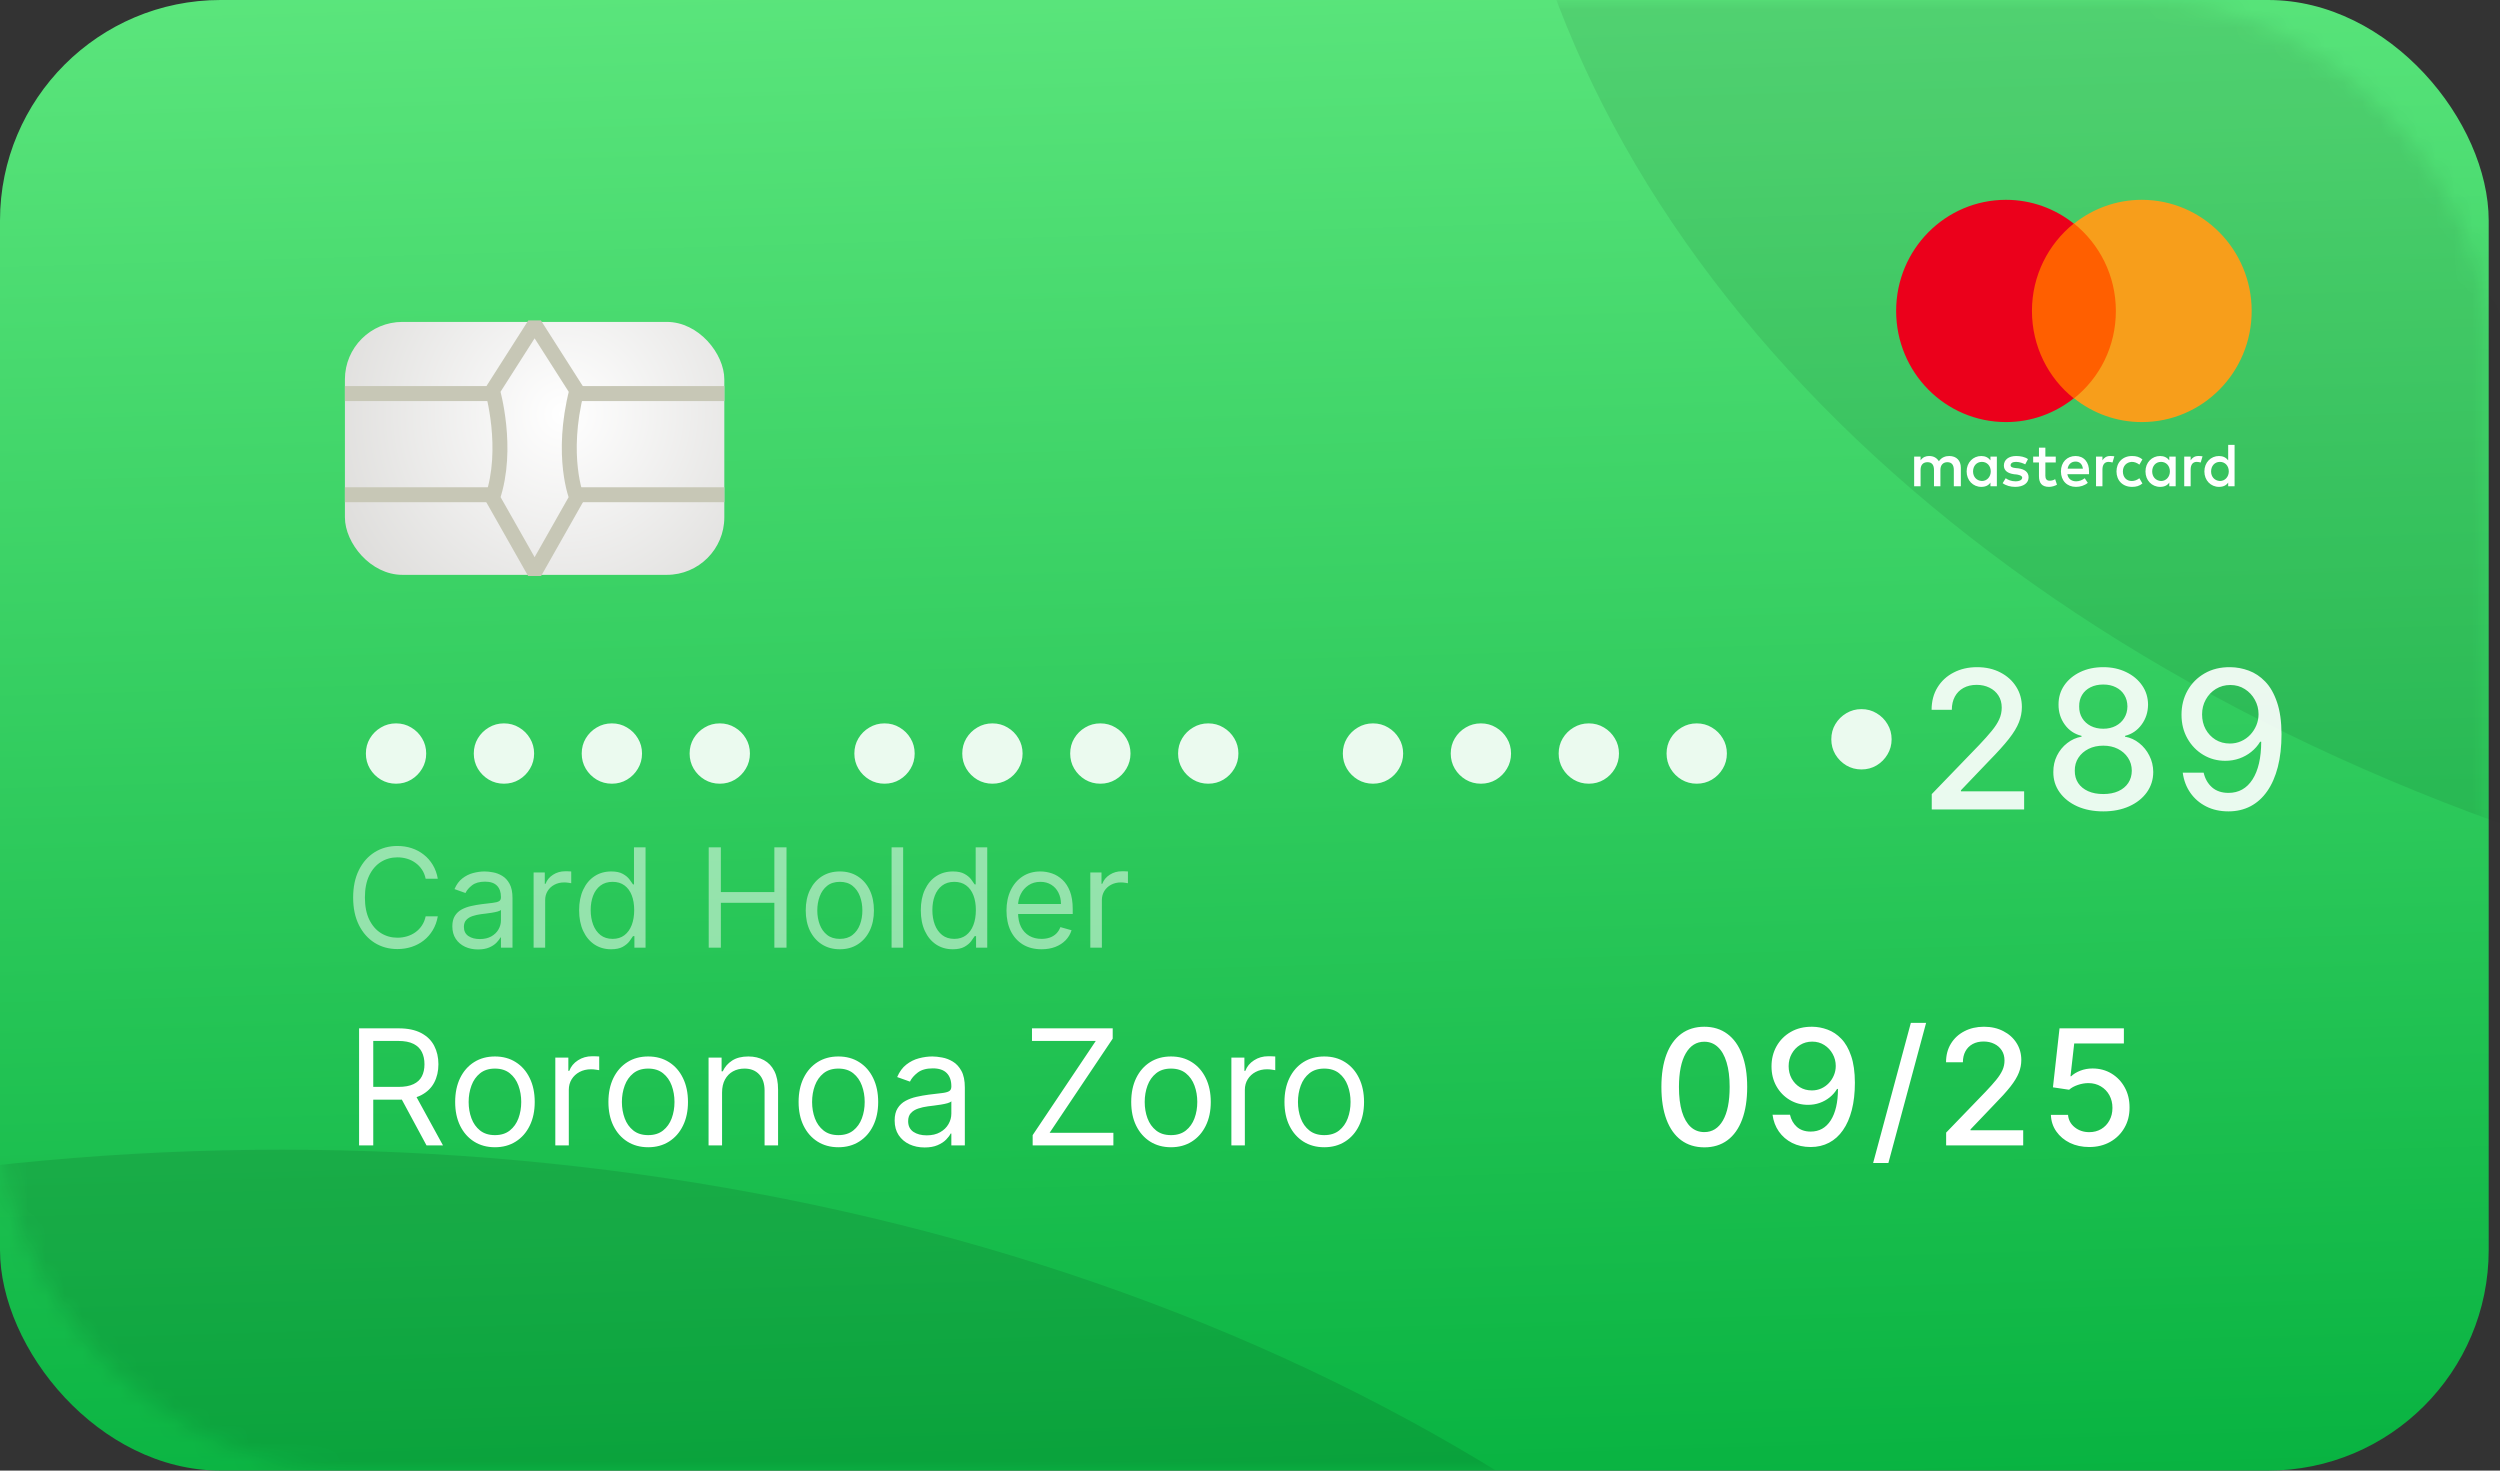 <svg width="136" height="80" viewBox="0 0 136 80" fill="none" xmlns="http://www.w3.org/2000/svg">
<rect x="0" y="0" width="136" height="80" fill="#333333" stroke="none"/>
<rect width="135.385" height="80" rx="12" fill="url(#paint0_linear_1533_26052)"/>
<mask id="mask0_1533_26052" style="mask-type:alpha" maskUnits="userSpaceOnUse" x="0" y="0" width="136" height="80">
<rect width="135.385" height="80" rx="18.763" fill="#ED713C"/>
</mask>
<g mask="url(#mask0_1533_26052)">
<ellipse opacity="0.1" cx="15.323" cy="133.218" rx="100.383" ry="70.675" fill="black"/>
<ellipse opacity="0.08" cx="181.69" cy="-18.138" rx="100.383" ry="70.675" fill="black"/>
</g>
<path d="M92.715 62.416C92.224 62.414 91.804 62.285 91.456 62.028C91.108 61.77 90.841 61.396 90.657 60.905C90.472 60.414 90.38 59.822 90.38 59.13C90.38 58.439 90.472 57.849 90.657 57.36C90.843 56.871 91.111 56.498 91.459 56.241C91.809 55.984 92.228 55.855 92.715 55.855C93.202 55.855 93.62 55.985 93.968 56.244C94.317 56.501 94.583 56.874 94.767 57.363C94.954 57.851 95.047 58.439 95.047 59.13C95.047 59.824 94.955 60.417 94.77 60.908C94.586 61.397 94.32 61.772 93.971 62.031C93.623 62.288 93.204 62.416 92.715 62.416ZM92.715 61.586C93.146 61.586 93.483 61.376 93.726 60.955C93.97 60.534 94.093 59.926 94.093 59.13C94.093 58.601 94.037 58.154 93.925 57.789C93.815 57.422 93.656 57.145 93.449 56.956C93.244 56.765 92.999 56.67 92.715 56.67C92.286 56.67 91.949 56.882 91.705 57.304C91.46 57.727 91.337 58.336 91.335 59.13C91.335 59.66 91.389 60.109 91.499 60.476C91.611 60.841 91.77 61.117 91.975 61.306C92.18 61.493 92.427 61.586 92.715 61.586ZM98.581 55.855C98.865 55.857 99.144 55.909 99.42 56.011C99.696 56.112 99.945 56.278 100.166 56.508C100.39 56.738 100.568 57.049 100.701 57.441C100.836 57.831 100.904 58.316 100.906 58.896C100.906 59.454 100.85 59.95 100.738 60.386C100.626 60.819 100.466 61.185 100.256 61.483C100.049 61.782 99.797 62.009 99.501 62.164C99.204 62.32 98.871 62.398 98.5 62.398C98.12 62.398 97.783 62.323 97.489 62.174C97.195 62.024 96.955 61.818 96.771 61.555C96.586 61.29 96.471 60.985 96.426 60.641H97.374C97.436 60.914 97.563 61.136 97.753 61.306C97.946 61.474 98.195 61.558 98.5 61.558C98.966 61.558 99.33 61.355 99.591 60.949C99.852 60.54 99.984 59.97 99.986 59.238H99.936C99.828 59.417 99.694 59.57 99.532 59.699C99.372 59.827 99.193 59.927 98.994 59.997C98.795 60.068 98.583 60.103 98.357 60.103C97.99 60.103 97.656 60.013 97.355 59.832C97.055 59.652 96.815 59.404 96.637 59.089C96.459 58.774 96.37 58.414 96.37 58.01C96.37 57.608 96.461 57.243 96.643 56.916C96.828 56.588 97.085 56.329 97.415 56.138C97.746 55.946 98.135 55.851 98.581 55.855ZM98.584 56.664C98.341 56.664 98.122 56.724 97.927 56.844C97.735 56.962 97.582 57.123 97.47 57.326C97.359 57.527 97.302 57.751 97.302 57.998C97.302 58.244 97.356 58.468 97.464 58.669C97.574 58.868 97.723 59.027 97.912 59.145C98.103 59.261 98.32 59.319 98.565 59.319C98.747 59.319 98.917 59.284 99.075 59.214C99.232 59.143 99.37 59.046 99.488 58.921C99.607 58.795 99.699 58.652 99.765 58.492C99.832 58.333 99.865 58.165 99.865 57.988C99.865 57.754 99.809 57.536 99.697 57.335C99.587 57.134 99.436 56.973 99.243 56.85C99.05 56.726 98.83 56.664 98.584 56.664ZM104.78 55.644L102.728 63.268H101.898L103.95 55.644H104.78ZM105.87 62.31V61.614L108.025 59.381C108.255 59.139 108.445 58.926 108.594 58.744C108.745 58.559 108.858 58.384 108.933 58.218C109.008 58.053 109.045 57.877 109.045 57.69C109.045 57.478 108.995 57.296 108.896 57.143C108.796 56.987 108.66 56.868 108.488 56.785C108.316 56.7 108.122 56.658 107.907 56.658C107.679 56.658 107.48 56.704 107.31 56.797C107.14 56.891 107.009 57.022 106.918 57.192C106.827 57.362 106.781 57.561 106.781 57.789H105.864C105.864 57.402 105.953 57.063 106.131 56.773C106.31 56.482 106.554 56.258 106.865 56.098C107.176 55.936 107.53 55.855 107.926 55.855C108.326 55.855 108.678 55.935 108.983 56.095C109.29 56.252 109.529 56.468 109.701 56.742C109.873 57.013 109.959 57.32 109.959 57.662C109.959 57.898 109.915 58.129 109.825 58.355C109.738 58.581 109.586 58.833 109.368 59.111C109.151 59.387 108.848 59.721 108.46 60.115L107.195 61.44V61.486H110.062V62.31H105.87ZM113.655 62.398C113.265 62.398 112.915 62.323 112.604 62.174C112.295 62.022 112.048 61.815 111.864 61.552C111.679 61.288 111.581 60.988 111.568 60.65H112.501C112.524 60.924 112.645 61.149 112.865 61.325C113.085 61.501 113.348 61.589 113.655 61.589C113.899 61.589 114.116 61.533 114.305 61.421C114.495 61.307 114.645 61.151 114.752 60.952C114.862 60.753 114.917 60.526 114.917 60.271C114.917 60.012 114.861 59.781 114.749 59.577C114.637 59.374 114.483 59.215 114.286 59.099C114.091 58.982 113.867 58.923 113.614 58.921C113.422 58.921 113.228 58.954 113.033 59.021C112.838 59.087 112.681 59.174 112.56 59.282L111.68 59.151L112.038 55.942H115.539V56.766H112.837L112.635 58.548H112.672C112.797 58.428 112.961 58.327 113.167 58.246C113.374 58.166 113.596 58.125 113.832 58.125C114.22 58.125 114.565 58.218 114.868 58.402C115.172 58.587 115.412 58.838 115.586 59.158C115.762 59.475 115.849 59.84 115.847 60.252C115.849 60.665 115.756 61.032 115.567 61.356C115.381 61.679 115.121 61.934 114.79 62.121C114.46 62.305 114.082 62.398 113.655 62.398Z" fill="white"/>
<path opacity="0.9" d="M21.545 42.633C21.244 42.633 20.969 42.56 20.721 42.413C20.472 42.264 20.273 42.065 20.124 41.816C19.977 41.568 19.904 41.293 19.904 40.992C19.904 40.689 19.977 40.414 20.124 40.168C20.273 39.92 20.472 39.722 20.721 39.576C20.969 39.426 21.244 39.352 21.545 39.352C21.848 39.352 22.123 39.426 22.369 39.576C22.617 39.722 22.815 39.92 22.962 40.168C23.111 40.414 23.185 40.689 23.185 40.992C23.185 41.293 23.111 41.568 22.962 41.816C22.815 42.065 22.617 42.264 22.369 42.413C22.123 42.56 21.848 42.633 21.545 42.633ZM27.415 42.633C27.114 42.633 26.84 42.56 26.591 42.413C26.343 42.264 26.144 42.065 25.994 41.816C25.848 41.568 25.774 41.293 25.774 40.992C25.774 40.689 25.848 40.414 25.994 40.168C26.144 39.92 26.343 39.722 26.591 39.576C26.84 39.426 27.114 39.352 27.415 39.352C27.718 39.352 27.993 39.426 28.239 39.576C28.488 39.722 28.685 39.92 28.832 40.168C28.981 40.414 29.056 40.689 29.056 40.992C29.056 41.293 28.981 41.568 28.832 41.816C28.685 42.065 28.488 42.264 28.239 42.413C27.993 42.56 27.718 42.633 27.415 42.633ZM33.285 42.633C32.985 42.633 32.71 42.56 32.461 42.413C32.213 42.264 32.014 42.065 31.865 41.816C31.718 41.568 31.645 41.293 31.645 40.992C31.645 40.689 31.718 40.414 31.865 40.168C32.014 39.92 32.213 39.722 32.461 39.576C32.71 39.426 32.985 39.352 33.285 39.352C33.589 39.352 33.863 39.426 34.109 39.576C34.358 39.722 34.556 39.92 34.702 40.168C34.852 40.414 34.926 40.689 34.926 40.992C34.926 41.293 34.852 41.568 34.702 41.816C34.556 42.065 34.358 42.264 34.109 42.413C33.863 42.56 33.589 42.633 33.285 42.633ZM39.156 42.633C38.855 42.633 38.58 42.56 38.332 42.413C38.083 42.264 37.884 42.065 37.735 41.816C37.589 41.568 37.515 41.293 37.515 40.992C37.515 40.689 37.589 40.414 37.735 40.168C37.884 39.92 38.083 39.722 38.332 39.576C38.58 39.426 38.855 39.352 39.156 39.352C39.459 39.352 39.734 39.426 39.98 39.576C40.228 39.722 40.426 39.92 40.573 40.168C40.722 40.414 40.796 40.689 40.796 40.992C40.796 41.293 40.722 41.568 40.573 41.816C40.426 42.065 40.228 42.264 39.98 42.413C39.734 42.56 39.459 42.633 39.156 42.633ZM48.118 42.633C47.817 42.633 47.542 42.56 47.294 42.413C47.045 42.264 46.846 42.065 46.697 41.816C46.55 41.568 46.477 41.293 46.477 40.992C46.477 40.689 46.55 40.414 46.697 40.168C46.846 39.92 47.045 39.722 47.294 39.576C47.542 39.426 47.817 39.352 48.118 39.352C48.421 39.352 48.696 39.426 48.942 39.576C49.19 39.722 49.388 39.92 49.535 40.168C49.684 40.414 49.758 40.689 49.758 40.992C49.758 41.293 49.684 41.568 49.535 41.816C49.388 42.065 49.19 42.264 48.942 42.413C48.696 42.56 48.421 42.633 48.118 42.633ZM53.988 42.633C53.687 42.633 53.413 42.56 53.164 42.413C52.915 42.264 52.717 42.065 52.567 41.816C52.421 41.568 52.347 41.293 52.347 40.992C52.347 40.689 52.421 40.414 52.567 40.168C52.717 39.92 52.915 39.722 53.164 39.576C53.413 39.426 53.687 39.352 53.988 39.352C54.291 39.352 54.566 39.426 54.812 39.576C55.061 39.722 55.258 39.92 55.405 40.168C55.554 40.414 55.629 40.689 55.629 40.992C55.629 41.293 55.554 41.568 55.405 41.816C55.258 42.065 55.061 42.264 54.812 42.413C54.566 42.56 54.291 42.633 53.988 42.633ZM59.858 42.633C59.558 42.633 59.283 42.56 59.034 42.413C58.786 42.264 58.587 42.065 58.438 41.816C58.291 41.568 58.218 41.293 58.218 40.992C58.218 40.689 58.291 40.414 58.438 40.168C58.587 39.92 58.786 39.722 59.034 39.576C59.283 39.426 59.558 39.352 59.858 39.352C60.162 39.352 60.436 39.426 60.682 39.576C60.931 39.722 61.129 39.92 61.275 40.168C61.424 40.414 61.499 40.689 61.499 40.992C61.499 41.293 61.424 41.568 61.275 41.816C61.129 42.065 60.931 42.264 60.682 42.413C60.436 42.56 60.162 42.633 59.858 42.633ZM65.729 42.633C65.428 42.633 65.153 42.56 64.905 42.413C64.656 42.264 64.457 42.065 64.308 41.816C64.161 41.568 64.088 41.293 64.088 40.992C64.088 40.689 64.161 40.414 64.308 40.168C64.457 39.92 64.656 39.722 64.905 39.576C65.153 39.426 65.428 39.352 65.729 39.352C66.032 39.352 66.307 39.426 66.553 39.576C66.801 39.722 66.999 39.92 67.146 40.168C67.295 40.414 67.369 40.689 67.369 40.992C67.369 41.293 67.295 41.568 67.146 41.816C66.999 42.065 66.801 42.264 66.553 42.413C66.307 42.56 66.032 42.633 65.729 42.633ZM74.691 42.633C74.39 42.633 74.115 42.56 73.867 42.413C73.618 42.264 73.419 42.065 73.27 41.816C73.123 41.568 73.05 41.293 73.05 40.992C73.05 40.689 73.123 40.414 73.27 40.168C73.419 39.92 73.618 39.722 73.867 39.576C74.115 39.426 74.39 39.352 74.691 39.352C74.994 39.352 75.269 39.426 75.515 39.576C75.763 39.722 75.961 39.92 76.107 40.168C76.257 40.414 76.331 40.689 76.331 40.992C76.331 41.293 76.257 41.568 76.107 41.816C75.961 42.065 75.763 42.264 75.515 42.413C75.269 42.56 74.994 42.633 74.691 42.633ZM80.561 42.633C80.26 42.633 79.985 42.56 79.737 42.413C79.488 42.264 79.289 42.065 79.14 41.816C78.994 41.568 78.92 41.293 78.92 40.992C78.92 40.689 78.994 40.414 79.14 40.168C79.289 39.92 79.488 39.722 79.737 39.576C79.985 39.426 80.26 39.352 80.561 39.352C80.864 39.352 81.139 39.426 81.385 39.576C81.633 39.722 81.831 39.92 81.978 40.168C82.127 40.414 82.201 40.689 82.201 40.992C82.201 41.293 82.127 41.568 81.978 41.816C81.831 42.065 81.633 42.264 81.385 42.413C81.139 42.56 80.864 42.633 80.561 42.633ZM86.431 42.633C86.13 42.633 85.856 42.56 85.607 42.413C85.359 42.264 85.16 42.065 85.011 41.816C84.864 41.568 84.791 41.293 84.791 40.992C84.791 40.689 84.864 40.414 85.011 40.168C85.16 39.92 85.359 39.722 85.607 39.576C85.856 39.426 86.13 39.352 86.431 39.352C86.734 39.352 87.009 39.426 87.255 39.576C87.504 39.722 87.701 39.92 87.848 40.168C87.997 40.414 88.072 40.689 88.072 40.992C88.072 41.293 87.997 41.568 87.848 41.816C87.701 42.065 87.504 42.264 87.255 42.413C87.009 42.56 86.734 42.633 86.431 42.633ZM92.302 42.633C92.001 42.633 91.726 42.56 91.478 42.413C91.229 42.264 91.03 42.065 90.881 41.816C90.734 41.568 90.661 41.293 90.661 40.992C90.661 40.689 90.734 40.414 90.881 40.168C91.03 39.92 91.229 39.722 91.478 39.576C91.726 39.426 92.001 39.352 92.302 39.352C92.605 39.352 92.879 39.426 93.126 39.576C93.374 39.722 93.572 39.92 93.719 40.168C93.868 40.414 93.942 40.689 93.942 40.992C93.942 41.293 93.868 41.568 93.719 41.816C93.572 42.065 93.374 42.264 93.126 42.413C92.879 42.56 92.605 42.633 92.302 42.633ZM101.263 41.858C100.963 41.858 100.688 41.784 100.439 41.638C100.191 41.488 99.992 41.289 99.843 41.041C99.696 40.792 99.623 40.518 99.623 40.217C99.623 39.914 99.696 39.639 99.843 39.393C99.992 39.144 100.191 38.947 100.439 38.8C100.688 38.651 100.963 38.576 101.263 38.576C101.567 38.576 101.841 38.651 102.087 38.8C102.336 38.947 102.534 39.144 102.68 39.393C102.829 39.639 102.904 39.914 102.904 40.217C102.904 40.518 102.829 40.792 102.68 41.041C102.534 41.289 102.336 41.488 102.087 41.638C101.841 41.784 101.567 41.858 101.263 41.858ZM105.087 44.035V43.2L107.671 40.523C107.947 40.232 108.174 39.977 108.353 39.758C108.534 39.537 108.67 39.327 108.759 39.128C108.849 38.929 108.894 38.718 108.894 38.494C108.894 38.241 108.834 38.022 108.715 37.838C108.595 37.651 108.433 37.509 108.226 37.409C108.02 37.307 107.788 37.256 107.529 37.256C107.256 37.256 107.017 37.312 106.813 37.424C106.609 37.536 106.453 37.694 106.343 37.898C106.234 38.102 106.179 38.34 106.179 38.614H105.079C105.079 38.149 105.186 37.742 105.4 37.394C105.614 37.046 105.907 36.776 106.28 36.585C106.653 36.391 107.077 36.294 107.551 36.294C108.031 36.294 108.454 36.39 108.819 36.581C109.187 36.77 109.474 37.029 109.68 37.357C109.887 37.683 109.99 38.05 109.99 38.461C109.99 38.744 109.936 39.021 109.83 39.292C109.725 39.563 109.542 39.865 109.281 40.198C109.02 40.529 108.658 40.93 108.193 41.403L106.675 42.991V43.047H110.113V44.035H105.087ZM114.419 44.139C113.885 44.139 113.412 44.047 113.002 43.864C112.595 43.68 112.275 43.426 112.044 43.103C111.813 42.78 111.698 42.412 111.701 41.999C111.698 41.676 111.764 41.379 111.899 41.108C112.035 40.835 112.22 40.607 112.454 40.426C112.688 40.242 112.949 40.125 113.237 40.075V40.031C112.857 39.938 112.552 39.735 112.324 39.419C112.095 39.103 111.982 38.74 111.984 38.33C111.982 37.94 112.085 37.592 112.294 37.286C112.505 36.978 112.795 36.736 113.163 36.559C113.53 36.383 113.949 36.294 114.419 36.294C114.884 36.294 115.299 36.384 115.665 36.563C116.032 36.739 116.322 36.982 116.533 37.29C116.745 37.596 116.851 37.942 116.854 38.33C116.851 38.74 116.735 39.103 116.503 39.419C116.272 39.735 115.972 39.938 115.601 40.031V40.075C115.887 40.125 116.144 40.242 116.373 40.426C116.604 40.607 116.788 40.835 116.925 41.108C117.064 41.379 117.135 41.676 117.137 41.999C117.135 42.412 117.018 42.78 116.787 43.103C116.556 43.426 116.235 43.68 115.825 43.864C115.417 44.047 114.949 44.139 114.419 44.139ZM114.419 43.196C114.735 43.196 115.008 43.144 115.239 43.039C115.471 42.933 115.65 42.785 115.776 42.596C115.903 42.404 115.968 42.181 115.97 41.925C115.968 41.659 115.898 41.424 115.761 41.22C115.627 41.016 115.445 40.856 115.213 40.739C114.982 40.622 114.717 40.564 114.419 40.564C114.118 40.564 113.851 40.622 113.617 40.739C113.384 40.856 113.2 41.016 113.066 41.22C112.931 41.424 112.866 41.659 112.868 41.925C112.866 42.181 112.926 42.404 113.051 42.596C113.177 42.785 113.358 42.933 113.591 43.039C113.825 43.144 114.101 43.196 114.419 43.196ZM114.419 39.643C114.673 39.643 114.898 39.592 115.094 39.49C115.29 39.388 115.445 39.246 115.556 39.065C115.671 38.883 115.729 38.671 115.732 38.427C115.729 38.188 115.672 37.98 115.56 37.801C115.451 37.622 115.298 37.484 115.101 37.387C114.905 37.287 114.678 37.238 114.419 37.238C114.156 37.238 113.924 37.287 113.726 37.387C113.529 37.484 113.376 37.622 113.267 37.801C113.158 37.98 113.104 38.188 113.107 38.427C113.104 38.671 113.159 38.883 113.271 39.065C113.383 39.246 113.537 39.388 113.733 39.49C113.932 39.592 114.161 39.643 114.419 39.643ZM121.325 36.294C121.666 36.297 122.001 36.359 122.332 36.481C122.662 36.602 122.961 36.801 123.227 37.077C123.495 37.353 123.709 37.726 123.868 38.196C124.03 38.663 124.112 39.245 124.114 39.941C124.114 40.61 124.047 41.205 123.913 41.727C123.779 42.246 123.586 42.685 123.335 43.043C123.086 43.401 122.784 43.673 122.429 43.86C122.073 44.046 121.673 44.139 121.228 44.139C120.773 44.139 120.369 44.05 120.016 43.871C119.663 43.692 119.376 43.445 119.155 43.129C118.934 42.811 118.796 42.445 118.741 42.033H119.878C119.953 42.361 120.105 42.627 120.333 42.831C120.564 43.032 120.863 43.133 121.228 43.133C121.787 43.133 122.224 42.889 122.537 42.402C122.85 41.912 123.008 41.229 123.01 40.351H122.951C122.822 40.565 122.66 40.749 122.466 40.903C122.275 41.057 122.06 41.176 121.821 41.261C121.582 41.345 121.328 41.388 121.057 41.388C120.617 41.388 120.216 41.28 119.856 41.063C119.496 40.847 119.208 40.55 118.995 40.172C118.781 39.794 118.674 39.363 118.674 38.878C118.674 38.396 118.783 37.959 119.002 37.566C119.223 37.173 119.532 36.862 119.927 36.634C120.325 36.402 120.791 36.289 121.325 36.294ZM121.329 37.264C121.038 37.264 120.776 37.336 120.542 37.48C120.311 37.622 120.128 37.814 119.994 38.058C119.86 38.299 119.793 38.568 119.793 38.863C119.793 39.159 119.857 39.428 119.986 39.669C120.118 39.907 120.297 40.098 120.523 40.239C120.752 40.379 121.013 40.448 121.306 40.448C121.525 40.448 121.729 40.406 121.918 40.321C122.107 40.237 122.272 40.12 122.414 39.971C122.556 39.819 122.666 39.648 122.746 39.456C122.825 39.265 122.865 39.063 122.865 38.852C122.865 38.571 122.798 38.31 122.664 38.069C122.532 37.828 122.35 37.634 122.119 37.487C121.888 37.338 121.625 37.264 121.329 37.264Z" fill="white"/>
<path d="M110.206 12.163H115.435V21.668H110.206V12.163Z" fill="#FF5F00"/>
<path d="M106.67 26.453V25.445C106.67 25.059 106.437 24.807 106.039 24.807C105.84 24.807 105.624 24.874 105.475 25.092C105.358 24.907 105.192 24.807 104.943 24.807C104.777 24.807 104.611 24.857 104.479 25.042V24.84H104.13V26.453H104.479V25.562C104.479 25.277 104.628 25.143 104.86 25.143C105.093 25.143 105.209 25.294 105.209 25.562V26.453H105.558V25.562C105.558 25.277 105.724 25.143 105.939 25.143C106.172 25.143 106.288 25.294 106.288 25.562V26.453H106.67ZM111.833 24.84H111.268V24.353H110.92V24.84H110.604V25.159H110.92V25.898C110.92 26.268 111.069 26.486 111.468 26.486C111.617 26.486 111.783 26.436 111.899 26.369L111.8 26.066C111.7 26.134 111.584 26.15 111.501 26.15C111.335 26.15 111.268 26.049 111.268 25.882V25.159H111.833V24.84ZM114.788 24.807C114.589 24.807 114.456 24.907 114.373 25.042V24.84H114.024V26.453H114.373V25.546C114.373 25.277 114.489 25.126 114.705 25.126C114.771 25.126 114.854 25.143 114.921 25.16L115.02 24.824C114.954 24.807 114.854 24.807 114.788 24.807V24.807ZM110.322 24.975C110.156 24.857 109.924 24.807 109.675 24.807C109.276 24.807 109.011 25.008 109.011 25.327C109.011 25.596 109.21 25.747 109.559 25.798L109.725 25.814C109.907 25.848 110.007 25.898 110.007 25.982C110.007 26.1 109.874 26.184 109.642 26.184C109.409 26.184 109.226 26.1 109.11 26.016L108.944 26.285C109.127 26.419 109.376 26.486 109.625 26.486C110.09 26.486 110.355 26.268 110.355 25.966C110.355 25.68 110.14 25.529 109.808 25.479L109.642 25.462C109.492 25.445 109.376 25.411 109.376 25.311C109.376 25.193 109.492 25.126 109.675 25.126C109.874 25.126 110.073 25.21 110.173 25.26L110.322 24.975ZM119.586 24.807C119.386 24.807 119.254 24.907 119.171 25.042V24.84H118.822V26.453H119.171V25.546C119.171 25.277 119.287 25.126 119.503 25.126C119.569 25.126 119.652 25.143 119.719 25.16L119.818 24.824C119.752 24.807 119.652 24.807 119.586 24.807ZM115.137 25.646C115.137 26.134 115.469 26.486 115.983 26.486C116.216 26.486 116.382 26.436 116.548 26.302L116.382 26.016C116.249 26.117 116.116 26.167 115.967 26.167C115.684 26.167 115.485 25.966 115.485 25.646C115.485 25.344 115.684 25.143 115.967 25.126C116.116 25.126 116.249 25.176 116.382 25.277L116.548 24.991C116.382 24.857 116.216 24.807 115.983 24.807C115.469 24.807 115.137 25.16 115.137 25.646ZM118.357 25.646V24.84H118.009V25.042C117.892 24.891 117.726 24.807 117.511 24.807C117.062 24.807 116.714 25.16 116.714 25.646C116.714 26.134 117.062 26.486 117.511 26.486C117.743 26.486 117.909 26.402 118.009 26.251V26.453H118.357V25.646ZM117.079 25.646C117.079 25.361 117.262 25.126 117.56 25.126C117.843 25.126 118.042 25.344 118.042 25.646C118.042 25.932 117.843 26.167 117.56 26.167C117.262 26.15 117.079 25.932 117.079 25.646ZM112.912 24.807C112.447 24.807 112.115 25.143 112.115 25.646C112.115 26.15 112.447 26.486 112.929 26.486C113.161 26.486 113.393 26.419 113.576 26.268L113.41 26.016C113.277 26.117 113.111 26.184 112.945 26.184C112.729 26.184 112.514 26.083 112.464 25.798H113.642V25.663C113.659 25.143 113.36 24.807 112.912 24.807H112.912ZM112.912 25.109C113.128 25.109 113.277 25.243 113.31 25.495H112.48C112.514 25.277 112.663 25.109 112.912 25.109ZM121.561 25.646V24.202H121.213V25.042C121.096 24.891 120.93 24.807 120.715 24.807C120.266 24.807 119.918 25.16 119.918 25.646C119.918 26.134 120.266 26.486 120.715 26.486C120.947 26.486 121.113 26.402 121.213 26.251V26.453H121.561V25.646ZM120.283 25.646C120.283 25.361 120.466 25.126 120.764 25.126C121.047 25.126 121.246 25.344 121.246 25.646C121.246 25.932 121.047 26.167 120.764 26.167C120.466 26.15 120.283 25.932 120.283 25.646ZM108.629 25.646V24.84H108.28V25.042C108.164 24.891 107.998 24.807 107.782 24.807C107.334 24.807 106.985 25.16 106.985 25.646C106.985 26.134 107.334 26.486 107.782 26.486C108.015 26.486 108.181 26.402 108.28 26.251V26.453H108.629V25.646ZM107.334 25.646C107.334 25.361 107.517 25.126 107.815 25.126C108.098 25.126 108.297 25.344 108.297 25.646C108.297 25.932 108.098 26.167 107.815 26.167C107.517 26.15 107.334 25.932 107.334 25.646Z" fill="white"/>
<path d="M110.538 16.915C110.538 14.984 111.434 13.271 112.812 12.163C111.799 11.357 110.521 10.87 109.127 10.87C105.823 10.87 103.15 13.573 103.15 16.915C103.15 20.257 105.823 22.961 109.127 22.961C110.521 22.961 111.799 22.474 112.812 21.668C111.434 20.576 110.538 18.847 110.538 16.915Z" fill="#EB001B"/>
<path d="M122.491 16.915C122.491 20.257 119.818 22.961 116.514 22.961C115.12 22.961 113.841 22.474 112.829 21.668C114.223 20.56 115.103 18.847 115.103 16.915C115.103 14.984 114.206 13.271 112.829 12.163C113.841 11.357 115.12 10.87 116.514 10.87C119.818 10.87 122.491 13.59 122.491 16.915H122.491Z" fill="#F79E1B"/>
<rect x="18.763" y="17.512" width="20.64" height="13.76" rx="3.127" fill="url(#paint1_radial_1533_26052)"/>
<path fill-rule="evenodd" clip-rule="evenodd" d="M29.083 17.649L26.79 21.245C26.79 21.245 27.707 24.391 26.79 27.088L29.083 31.134L31.376 27.088C31.376 27.088 30.459 24.841 31.376 21.245C31.376 21.245 29.083 17.649 29.083 17.649Z" stroke="#C7C7B6" stroke-width="0.813" stroke-linejoin="bevel"/>
<path d="M18.763 21.41H26.79" stroke="#C7C7B6" stroke-width="0.813" stroke-linejoin="bevel"/>
<path d="M31.147 21.41H39.403" stroke="#C7C7B6" stroke-width="0.813" stroke-linejoin="bevel"/>
<path d="M18.763 26.914H26.79" stroke="#C7C7B6" stroke-width="0.813" stroke-linejoin="bevel"/>
<path d="M31.147 26.914H39.403" stroke="#C7C7B6" stroke-width="0.813" stroke-linejoin="bevel"/>
<g clip-path="url(#clip0_1533_26052)">
<path d="M19.534 62.31V55.942H21.686C22.184 55.942 22.592 56.027 22.911 56.197C23.23 56.365 23.467 56.596 23.62 56.891C23.773 57.185 23.85 57.52 23.85 57.895C23.85 58.27 23.773 58.603 23.62 58.893C23.467 59.184 23.231 59.411 22.914 59.577C22.597 59.741 22.192 59.823 21.698 59.823H19.957V59.127H21.674C22.014 59.127 22.287 59.077 22.494 58.977C22.704 58.878 22.855 58.737 22.948 58.554C23.044 58.37 23.091 58.15 23.091 57.895C23.091 57.64 23.044 57.417 22.948 57.227C22.853 57.036 22.701 56.889 22.491 56.785C22.282 56.679 22.005 56.627 21.661 56.627H20.305V62.31H19.534ZM22.532 59.45L24.099 62.31H23.203L21.661 59.45H22.532ZM26.925 62.41C26.494 62.41 26.115 62.307 25.79 62.102C25.466 61.897 25.213 61.61 25.031 61.241C24.851 60.872 24.761 60.441 24.761 59.947C24.761 59.45 24.851 59.016 25.031 58.645C25.213 58.273 25.466 57.985 25.79 57.78C26.115 57.575 26.494 57.472 26.925 57.472C27.356 57.472 27.733 57.575 28.056 57.78C28.382 57.985 28.635 58.273 28.815 58.645C28.998 59.016 29.089 59.45 29.089 59.947C29.089 60.441 28.998 60.872 28.815 61.241C28.635 61.61 28.382 61.897 28.056 62.102C27.733 62.307 27.356 62.41 26.925 62.41ZM26.925 61.751C27.252 61.751 27.522 61.667 27.733 61.499C27.945 61.331 28.101 61.11 28.203 60.837C28.304 60.563 28.355 60.267 28.355 59.947C28.355 59.628 28.304 59.331 28.203 59.055C28.101 58.779 27.945 58.556 27.733 58.386C27.522 58.216 27.252 58.131 26.925 58.131C26.597 58.131 26.328 58.216 26.116 58.386C25.905 58.556 25.748 58.779 25.647 59.055C25.545 59.331 25.494 59.628 25.494 59.947C25.494 60.267 25.545 60.563 25.647 60.837C25.748 61.11 25.905 61.331 26.116 61.499C26.328 61.667 26.597 61.751 26.925 61.751ZM30.209 62.31V57.534H30.918V58.256H30.968C31.055 58.02 31.212 57.828 31.44 57.681C31.668 57.533 31.925 57.46 32.211 57.46C32.265 57.46 32.333 57.461 32.414 57.463C32.494 57.465 32.556 57.468 32.597 57.472V58.218C32.572 58.212 32.515 58.203 32.426 58.191C32.339 58.176 32.247 58.169 32.149 58.169C31.917 58.169 31.71 58.218 31.527 58.315C31.347 58.41 31.204 58.543 31.098 58.713C30.995 58.881 30.943 59.073 30.943 59.288V62.31H30.209ZM35.262 62.41C34.831 62.41 34.452 62.307 34.127 62.102C33.803 61.897 33.551 61.61 33.368 61.241C33.188 60.872 33.098 60.441 33.098 59.947C33.098 59.45 33.188 59.016 33.368 58.645C33.551 58.273 33.803 57.985 34.127 57.78C34.452 57.575 34.831 57.472 35.262 57.472C35.693 57.472 36.07 57.575 36.394 57.78C36.719 57.985 36.972 58.273 37.152 58.645C37.335 59.016 37.426 59.45 37.426 59.947C37.426 60.441 37.335 60.872 37.152 61.241C36.972 61.61 36.719 61.897 36.394 62.102C36.07 62.307 35.693 62.41 35.262 62.41ZM35.262 61.751C35.589 61.751 35.859 61.667 36.07 61.499C36.282 61.331 36.438 61.11 36.54 60.837C36.641 60.563 36.692 60.267 36.692 59.947C36.692 59.628 36.641 59.331 36.54 59.055C36.438 58.779 36.282 58.556 36.07 58.386C35.859 58.216 35.589 58.131 35.262 58.131C34.934 58.131 34.665 58.216 34.453 58.386C34.242 58.556 34.085 58.779 33.984 59.055C33.882 59.331 33.831 59.628 33.831 59.947C33.831 60.267 33.882 60.563 33.984 60.837C34.085 61.11 34.242 61.331 34.453 61.499C34.665 61.667 34.934 61.751 35.262 61.751ZM39.28 59.437V62.31H38.546V57.534H39.255V58.281H39.317C39.429 58.038 39.599 57.843 39.827 57.696C40.055 57.547 40.35 57.472 40.71 57.472C41.034 57.472 41.317 57.539 41.559 57.671C41.802 57.802 41.99 58.001 42.125 58.268C42.26 58.534 42.327 58.869 42.327 59.276V62.31H41.593V59.325C41.593 58.95 41.496 58.658 41.301 58.449C41.106 58.237 40.839 58.131 40.499 58.131C40.265 58.131 40.055 58.182 39.871 58.284C39.688 58.385 39.544 58.534 39.438 58.728C39.333 58.923 39.28 59.16 39.28 59.437ZM45.608 62.41C45.177 62.41 44.799 62.307 44.474 62.102C44.15 61.897 43.897 61.61 43.715 61.241C43.534 60.872 43.444 60.441 43.444 59.947C43.444 59.45 43.534 59.016 43.715 58.645C43.897 58.273 44.15 57.985 44.474 57.78C44.799 57.575 45.177 57.472 45.608 57.472C46.04 57.472 46.417 57.575 46.74 57.78C47.066 57.985 47.319 58.273 47.499 58.645C47.681 59.016 47.773 59.45 47.773 59.947C47.773 60.441 47.681 60.872 47.499 61.241C47.319 61.61 47.066 61.897 46.74 62.102C46.417 62.307 46.04 62.41 45.608 62.41ZM45.608 61.751C45.936 61.751 46.205 61.667 46.417 61.499C46.628 61.331 46.785 61.11 46.886 60.837C46.988 60.563 47.039 60.267 47.039 59.947C47.039 59.628 46.988 59.331 46.886 59.055C46.785 58.779 46.628 58.556 46.417 58.386C46.205 58.216 45.936 58.131 45.608 58.131C45.281 58.131 45.011 58.216 44.8 58.386C44.589 58.556 44.432 58.779 44.33 59.055C44.229 59.331 44.178 59.628 44.178 59.947C44.178 60.267 44.229 60.563 44.33 60.837C44.432 61.11 44.589 61.331 44.8 61.499C45.011 61.667 45.281 61.751 45.608 61.751ZM50.298 62.422C49.995 62.422 49.721 62.365 49.474 62.251C49.227 62.135 49.032 61.968 48.886 61.751C48.741 61.531 48.669 61.266 48.669 60.955C48.669 60.681 48.723 60.459 48.831 60.289C48.938 60.117 49.082 59.983 49.263 59.885C49.443 59.788 49.642 59.715 49.86 59.667C50.08 59.618 50.3 59.578 50.522 59.549C50.812 59.512 51.048 59.484 51.228 59.465C51.41 59.445 51.543 59.41 51.626 59.363C51.711 59.315 51.753 59.232 51.753 59.114V59.089C51.753 58.782 51.669 58.544 51.502 58.374C51.336 58.204 51.084 58.119 50.746 58.119C50.396 58.119 50.121 58.196 49.922 58.349C49.723 58.502 49.583 58.666 49.502 58.84L48.806 58.592C48.93 58.301 49.096 58.075 49.303 57.914C49.513 57.75 49.741 57.636 49.987 57.572C50.236 57.505 50.481 57.472 50.721 57.472C50.874 57.472 51.051 57.491 51.25 57.528C51.451 57.563 51.645 57.637 51.831 57.749C52.02 57.861 52.176 58.03 52.301 58.256C52.425 58.482 52.487 58.784 52.487 59.164V62.31H51.753V61.664H51.716C51.666 61.767 51.583 61.878 51.467 61.996C51.351 62.115 51.197 62.215 51.004 62.298C50.811 62.381 50.576 62.422 50.298 62.422ZM50.41 61.763C50.7 61.763 50.945 61.706 51.144 61.592C51.345 61.478 51.496 61.331 51.598 61.151C51.702 60.97 51.753 60.781 51.753 60.582V59.91C51.722 59.947 51.654 59.981 51.548 60.013C51.444 60.042 51.324 60.068 51.188 60.09C51.053 60.111 50.921 60.13 50.793 60.146C50.666 60.161 50.563 60.173 50.485 60.184C50.294 60.209 50.116 60.249 49.95 60.305C49.786 60.359 49.654 60.441 49.552 60.551C49.452 60.658 49.403 60.806 49.403 60.992C49.403 61.247 49.497 61.44 49.686 61.571C49.876 61.699 50.118 61.763 50.41 61.763ZM56.177 62.31V61.751L59.61 56.627H56.14V55.942H60.531V56.502L57.098 61.626H60.568V62.31H56.177ZM63.702 62.41C63.271 62.41 62.893 62.307 62.567 62.102C62.244 61.897 61.991 61.61 61.809 61.241C61.628 60.872 61.538 60.441 61.538 59.947C61.538 59.45 61.628 59.016 61.809 58.645C61.991 58.273 62.244 57.985 62.567 57.78C62.893 57.575 63.271 57.472 63.702 57.472C64.133 57.472 64.511 57.575 64.834 57.78C65.159 57.985 65.412 58.273 65.593 58.645C65.775 59.016 65.866 59.45 65.866 59.947C65.866 60.441 65.775 60.872 65.593 61.241C65.412 61.61 65.159 61.897 64.834 62.102C64.511 62.307 64.133 62.41 63.702 62.41ZM63.702 61.751C64.03 61.751 64.299 61.667 64.511 61.499C64.722 61.331 64.879 61.11 64.98 60.837C65.082 60.563 65.132 60.267 65.132 59.947C65.132 59.628 65.082 59.331 64.98 59.055C64.879 58.779 64.722 58.556 64.511 58.386C64.299 58.216 64.03 58.131 63.702 58.131C63.375 58.131 63.105 58.216 62.894 58.386C62.682 58.556 62.526 58.779 62.424 59.055C62.323 59.331 62.272 59.628 62.272 59.947C62.272 60.267 62.323 60.563 62.424 60.837C62.526 61.11 62.682 61.331 62.894 61.499C63.105 61.667 63.375 61.751 63.702 61.751ZM66.987 62.31V57.534H67.695V58.256H67.745C67.832 58.02 67.99 57.828 68.218 57.681C68.446 57.533 68.703 57.46 68.989 57.46C69.043 57.46 69.11 57.461 69.191 57.463C69.272 57.465 69.333 57.468 69.374 57.472V58.218C69.35 58.212 69.293 58.203 69.204 58.191C69.116 58.176 69.024 58.169 68.927 58.169C68.695 58.169 68.487 58.218 68.305 58.315C68.124 58.41 67.981 58.543 67.876 58.713C67.772 58.881 67.72 59.073 67.72 59.288V62.31H66.987ZM72.039 62.41C71.608 62.41 71.23 62.307 70.904 62.102C70.581 61.897 70.328 61.61 70.146 61.241C69.965 60.872 69.875 60.441 69.875 59.947C69.875 59.45 69.965 59.016 70.146 58.645C70.328 58.273 70.581 57.985 70.904 57.78C71.23 57.575 71.608 57.472 72.039 57.472C72.471 57.472 72.848 57.575 73.171 57.78C73.497 57.985 73.749 58.273 73.93 58.645C74.112 59.016 74.204 59.45 74.204 59.947C74.204 60.441 74.112 60.872 73.93 61.241C73.749 61.61 73.497 61.897 73.171 62.102C72.848 62.307 72.471 62.41 72.039 62.41ZM72.039 61.751C72.367 61.751 72.636 61.667 72.848 61.499C73.059 61.331 73.216 61.11 73.317 60.837C73.419 60.563 73.47 60.267 73.47 59.947C73.47 59.628 73.419 59.331 73.317 59.055C73.216 58.779 73.059 58.556 72.848 58.386C72.636 58.216 72.367 58.131 72.039 58.131C71.712 58.131 71.442 58.216 71.231 58.386C71.019 58.556 70.863 58.779 70.761 59.055C70.66 59.331 70.609 59.628 70.609 59.947C70.609 60.267 70.66 60.563 70.761 60.837C70.863 61.11 71.019 61.331 71.231 61.499C71.442 61.667 71.712 61.751 72.039 61.751Z" fill="white"/>
<path opacity="0.502" d="M23.816 47.802H23.155C23.116 47.612 23.048 47.445 22.95 47.301C22.854 47.157 22.737 47.036 22.598 46.938C22.462 46.839 22.31 46.764 22.143 46.714C21.976 46.665 21.802 46.64 21.62 46.64C21.29 46.64 20.99 46.723 20.722 46.89C20.456 47.057 20.243 47.303 20.085 47.629C19.929 47.954 19.851 48.352 19.851 48.825C19.851 49.298 19.929 49.697 20.085 50.022C20.243 50.347 20.456 50.593 20.722 50.76C20.99 50.927 21.29 51.011 21.62 51.011C21.802 51.011 21.976 50.986 22.143 50.936C22.31 50.886 22.462 50.812 22.598 50.715C22.737 50.615 22.854 50.494 22.95 50.35C23.048 50.204 23.116 50.037 23.155 49.849H23.816C23.767 50.128 23.676 50.377 23.545 50.598C23.413 50.818 23.25 51.005 23.054 51.16C22.859 51.313 22.639 51.429 22.396 51.509C22.154 51.589 21.896 51.629 21.62 51.629C21.155 51.629 20.741 51.515 20.378 51.288C20.016 51.06 19.731 50.737 19.523 50.318C19.315 49.898 19.211 49.401 19.211 48.825C19.211 48.249 19.315 47.752 19.523 47.333C19.731 46.913 20.016 46.59 20.378 46.362C20.741 46.135 21.155 46.021 21.62 46.021C21.896 46.021 22.154 46.061 22.396 46.141C22.639 46.221 22.859 46.339 23.054 46.493C23.25 46.646 23.413 46.833 23.545 47.053C23.676 47.271 23.767 47.521 23.816 47.802ZM26.004 51.65C25.744 51.65 25.509 51.602 25.298 51.504C25.086 51.404 24.918 51.261 24.794 51.075C24.669 50.886 24.607 50.659 24.607 50.392C24.607 50.158 24.654 49.968 24.746 49.822C24.838 49.675 24.962 49.559 25.116 49.475C25.271 49.392 25.442 49.33 25.628 49.289C25.817 49.246 26.006 49.212 26.196 49.188C26.445 49.156 26.646 49.132 26.801 49.116C26.957 49.098 27.071 49.069 27.142 49.028C27.215 48.987 27.251 48.916 27.251 48.815V48.793C27.251 48.53 27.179 48.326 27.035 48.18C26.893 48.035 26.677 47.962 26.388 47.962C26.087 47.962 25.852 48.027 25.681 48.159C25.511 48.29 25.391 48.431 25.322 48.58L24.725 48.367C24.831 48.118 24.973 47.924 25.151 47.786C25.331 47.645 25.526 47.548 25.737 47.493C25.951 47.436 26.16 47.407 26.366 47.407C26.498 47.407 26.649 47.423 26.82 47.455C26.992 47.486 27.158 47.548 27.318 47.645C27.48 47.74 27.614 47.885 27.72 48.079C27.827 48.273 27.88 48.532 27.88 48.857V51.554H27.251V51H27.219C27.177 51.089 27.105 51.184 27.006 51.285C26.907 51.386 26.774 51.473 26.609 51.544C26.444 51.615 26.242 51.65 26.004 51.65ZM26.1 51.085C26.349 51.085 26.558 51.036 26.729 50.939C26.901 50.841 27.031 50.715 27.118 50.56C27.207 50.406 27.251 50.243 27.251 50.072V49.497C27.225 49.529 27.166 49.558 27.075 49.585C26.986 49.61 26.883 49.632 26.766 49.651C26.651 49.669 26.538 49.685 26.428 49.699C26.319 49.712 26.231 49.722 26.164 49.731C26 49.753 25.848 49.787 25.705 49.835C25.565 49.882 25.451 49.952 25.364 50.046C25.279 50.138 25.236 50.264 25.236 50.424C25.236 50.643 25.317 50.808 25.479 50.92C25.642 51.03 25.849 51.085 26.1 51.085ZM29.028 51.554V47.461H29.636V48.079H29.679C29.753 47.876 29.888 47.712 30.084 47.586C30.279 47.46 30.5 47.397 30.745 47.397C30.791 47.397 30.849 47.398 30.918 47.399C30.987 47.401 31.04 47.404 31.075 47.407V48.047C31.054 48.042 31.005 48.034 30.929 48.023C30.854 48.011 30.775 48.004 30.691 48.004C30.492 48.004 30.315 48.046 30.158 48.13C30.004 48.211 29.881 48.325 29.791 48.471C29.702 48.615 29.657 48.779 29.657 48.964V51.554H29.028ZM33.242 51.64C32.901 51.64 32.6 51.553 32.339 51.381C32.077 51.207 31.873 50.962 31.726 50.645C31.578 50.328 31.504 49.952 31.504 49.518C31.504 49.088 31.578 48.715 31.726 48.399C31.873 48.083 32.078 47.838 32.341 47.666C32.604 47.493 32.908 47.407 33.253 47.407C33.519 47.407 33.73 47.452 33.884 47.541C34.041 47.628 34.16 47.727 34.242 47.839C34.325 47.949 34.39 48.04 34.436 48.111H34.489V46.096H35.118V51.554H34.511V50.925H34.436C34.39 51 34.324 51.094 34.239 51.208C34.154 51.32 34.032 51.42 33.874 51.509C33.715 51.596 33.505 51.64 33.242 51.64ZM33.327 51.075C33.58 51.075 33.793 51.009 33.967 50.877C34.141 50.744 34.273 50.56 34.364 50.326C34.455 50.089 34.5 49.817 34.5 49.508C34.5 49.202 34.456 48.934 34.367 48.705C34.278 48.474 34.146 48.295 33.972 48.167C33.798 48.037 33.583 47.972 33.327 47.972C33.061 47.972 32.839 48.041 32.661 48.178C32.485 48.313 32.353 48.496 32.264 48.729C32.177 48.96 32.133 49.22 32.133 49.508C32.133 49.799 32.178 50.064 32.267 50.302C32.357 50.538 32.49 50.726 32.666 50.867C32.844 51.005 33.064 51.075 33.327 51.075ZM38.554 51.554V46.096H39.215V48.527H42.125V46.096H42.786V51.554H42.125V49.113H39.215V51.554H38.554ZM45.687 51.64C45.318 51.64 44.993 51.552 44.714 51.376C44.437 51.2 44.221 50.954 44.064 50.638C43.91 50.321 43.832 49.952 43.832 49.529C43.832 49.102 43.91 48.73 44.064 48.412C44.221 48.094 44.437 47.847 44.714 47.671C44.993 47.495 45.318 47.407 45.687 47.407C46.057 47.407 46.38 47.495 46.657 47.671C46.936 47.847 47.153 48.094 47.308 48.412C47.464 48.73 47.542 49.102 47.542 49.529C47.542 49.952 47.464 50.321 47.308 50.638C47.153 50.954 46.936 51.2 46.657 51.376C46.38 51.552 46.057 51.64 45.687 51.64ZM45.687 51.075C45.968 51.075 46.199 51.003 46.38 50.859C46.561 50.715 46.696 50.526 46.783 50.291C46.87 50.056 46.913 49.802 46.913 49.529C46.913 49.255 46.87 49 46.783 48.764C46.696 48.528 46.561 48.337 46.38 48.191C46.199 48.045 45.968 47.972 45.687 47.972C45.407 47.972 45.175 48.045 44.994 48.191C44.813 48.337 44.679 48.528 44.592 48.764C44.505 49 44.461 49.255 44.461 49.529C44.461 49.802 44.505 50.056 44.592 50.291C44.679 50.526 44.813 50.715 44.994 50.859C45.175 51.003 45.407 51.075 45.687 51.075ZM49.131 46.096V51.554H48.502V46.096H49.131ZM51.829 51.64C51.488 51.64 51.187 51.553 50.926 51.381C50.665 51.207 50.46 50.962 50.313 50.645C50.165 50.328 50.092 49.952 50.092 49.518C50.092 49.088 50.165 48.715 50.313 48.399C50.46 48.083 50.665 47.838 50.928 47.666C51.191 47.493 51.495 47.407 51.84 47.407C52.106 47.407 52.317 47.452 52.472 47.541C52.628 47.628 52.747 47.727 52.829 47.839C52.912 47.949 52.977 48.04 53.023 48.111H53.077V46.096H53.706V51.554H53.098V50.925H53.023C52.977 51 52.911 51.094 52.826 51.208C52.741 51.32 52.619 51.42 52.461 51.509C52.303 51.596 52.092 51.64 51.829 51.64ZM51.914 51.075C52.167 51.075 52.38 51.009 52.554 50.877C52.728 50.744 52.861 50.56 52.951 50.326C53.042 50.089 53.087 49.817 53.087 49.508C53.087 49.202 53.043 48.934 52.954 48.705C52.865 48.474 52.734 48.295 52.559 48.167C52.385 48.037 52.17 47.972 51.914 47.972C51.648 47.972 51.426 48.041 51.248 48.178C51.072 48.313 50.94 48.496 50.851 48.729C50.764 48.96 50.721 49.22 50.721 49.508C50.721 49.799 50.765 50.064 50.854 50.302C50.944 50.538 51.078 50.726 51.254 50.867C51.431 51.005 51.652 51.075 51.914 51.075ZM56.661 51.64C56.267 51.64 55.927 51.553 55.641 51.379C55.356 51.203 55.137 50.957 54.982 50.643C54.829 50.327 54.753 49.959 54.753 49.539C54.753 49.12 54.829 48.751 54.982 48.431C55.137 48.109 55.352 47.859 55.627 47.679C55.904 47.498 56.228 47.407 56.597 47.407C56.811 47.407 57.021 47.443 57.229 47.514C57.437 47.585 57.626 47.7 57.797 47.86C57.967 48.019 58.103 48.228 58.205 48.489C58.306 48.751 58.356 49.072 58.356 49.454V49.721H55.201V49.177H57.717C57.717 48.946 57.67 48.74 57.578 48.559C57.487 48.377 57.358 48.234 57.189 48.13C57.022 48.025 56.825 47.972 56.597 47.972C56.347 47.972 56.13 48.035 55.947 48.159C55.766 48.282 55.626 48.441 55.529 48.639C55.431 48.836 55.382 49.047 55.382 49.273V49.635C55.382 49.945 55.435 50.207 55.542 50.422C55.65 50.635 55.8 50.797 55.992 50.909C56.184 51.02 56.407 51.075 56.661 51.075C56.827 51.075 56.976 51.051 57.109 51.005C57.244 50.957 57.361 50.886 57.458 50.792C57.556 50.696 57.631 50.577 57.685 50.435L58.292 50.605C58.228 50.812 58.121 50.993 57.97 51.149C57.819 51.304 57.632 51.425 57.41 51.512C57.188 51.597 56.938 51.64 56.661 51.64ZM59.313 51.554V47.461H59.921V48.079H59.964C60.038 47.876 60.173 47.712 60.369 47.586C60.564 47.46 60.784 47.397 61.03 47.397C61.076 47.397 61.133 47.398 61.203 47.399C61.272 47.401 61.325 47.404 61.36 47.407V48.047C61.339 48.042 61.29 48.034 61.214 48.023C61.139 48.011 61.06 48.004 60.976 48.004C60.777 48.004 60.6 48.046 60.443 48.13C60.289 48.211 60.166 48.325 60.075 48.471C59.987 48.615 59.942 48.779 59.942 48.964V51.554H59.313Z" fill="white"/>
</g>
<defs>
<linearGradient id="paint0_linear_1533_26052" x1="68.159" y1="-13.263" x2="71.112" y2="90.013" gradientUnits="userSpaceOnUse">
<stop stop-color="#66EC84"/>
<stop offset="1" stop-color="#00AE3B"/>
</linearGradient>
<radialGradient id="paint1_radial_1533_26052" cx="0" cy="0" r="1" gradientUnits="userSpaceOnUse" gradientTransform="translate(30.616 22.524) rotate(141.302) scale(13.991 13.885)">
<stop stop-color="white"/>
<stop offset="1" stop-color="#DDDCDA"/>
</radialGradient>
<clipPath id="clip0_1533_26052">
<rect width="73.176" height="22.516" fill="white" transform="translate(18.763 42.053)"/>
</clipPath>
</defs>
</svg>
